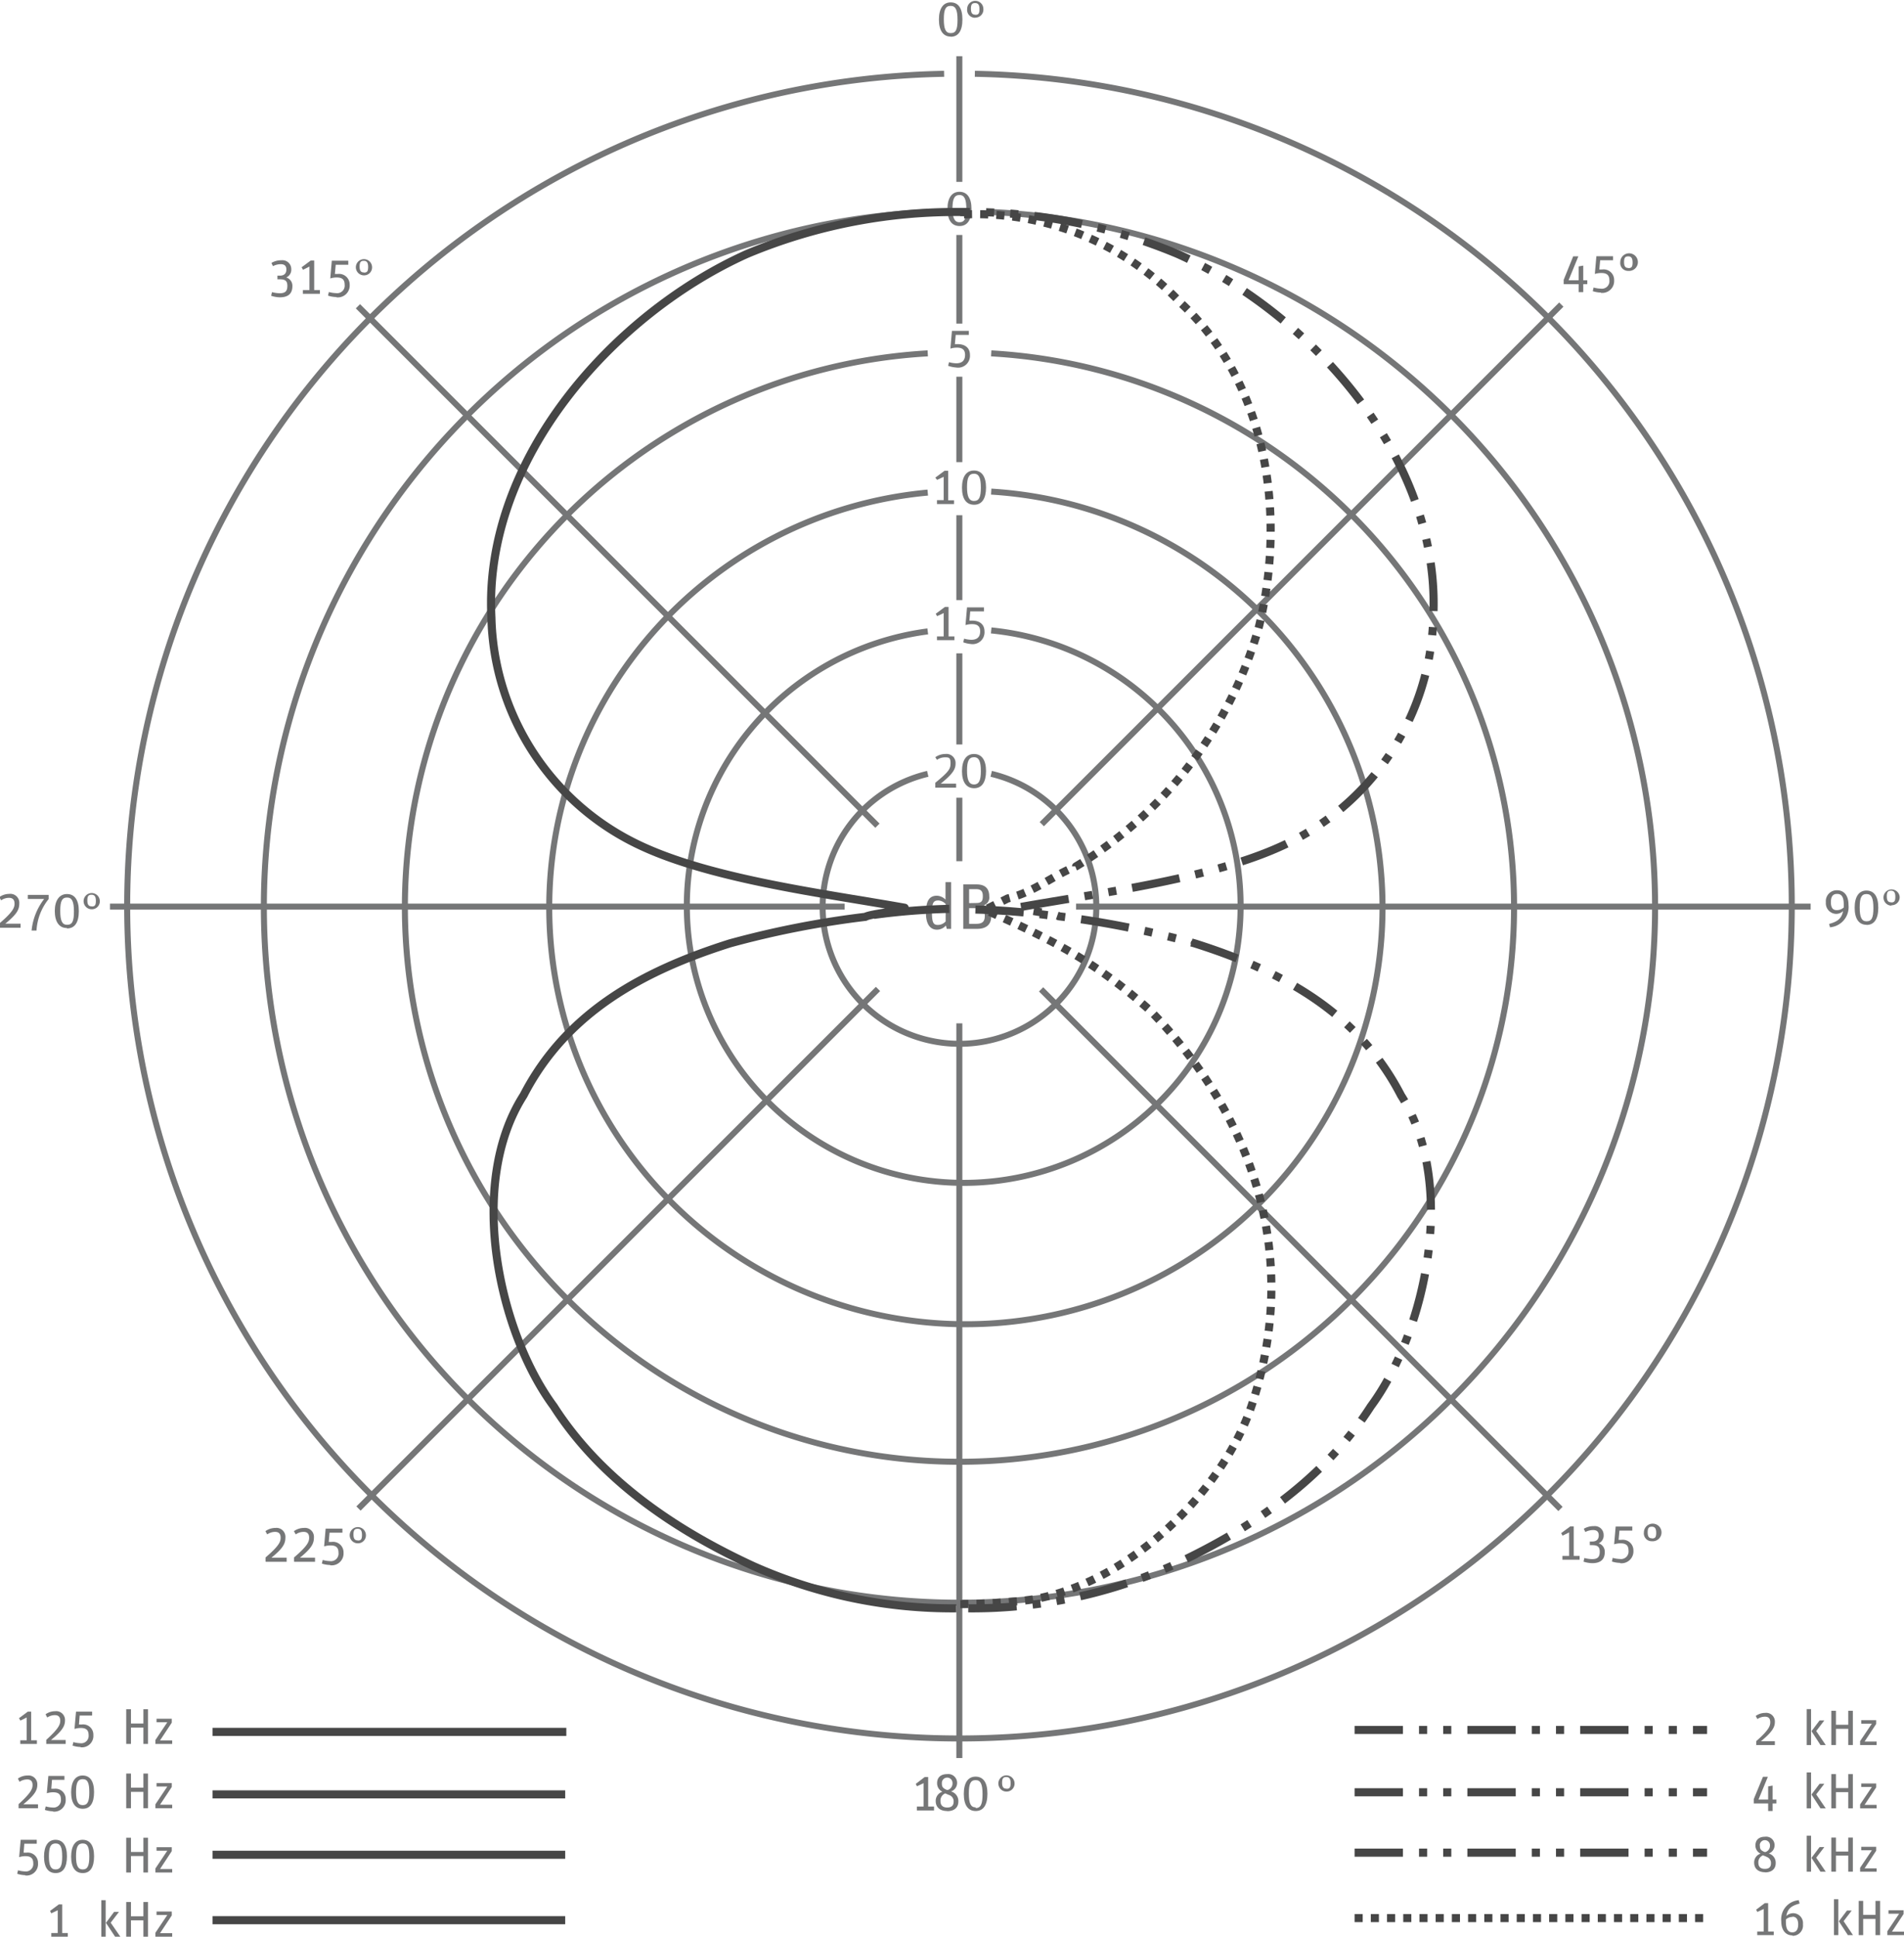 <?xml version="1.0" encoding="UTF-8" standalone="no"?>
<svg
   viewBox="0 0 136.23 138.55"
   version="1.1"
   id="svg2480"
   sodipodi:docname="Polar-pattern-U-87-Ai-figure8.svg"
   inkscape:version="1.2.2 (732a01da63, 2022-12-09)"
   xmlns:inkscape="http://www.inkscape.org/namespaces/inkscape"
   xmlns:sodipodi="http://sodipodi.sourceforge.net/DTD/sodipodi-0.dtd"
   xmlns="http://www.w3.org/2000/svg"
   xmlns:svg="http://www.w3.org/2000/svg">
  <sodipodi:namedview
     id="namedview2482"
     pagecolor="#ffffff"
     bordercolor="#000000"
     borderopacity="0.25"
     inkscape:showpageshadow="2"
     inkscape:pageopacity="0.0"
     inkscape:pagecheckerboard="0"
     inkscape:deskcolor="#d1d1d1"
     showgrid="false"
     inkscape:zoom="5.8029591"
     inkscape:cx="35.068315"
     inkscape:cy="69.361164"
     inkscape:window-width="1920"
     inkscape:window-height="991"
     inkscape:window-x="-9"
     inkscape:window-y="-9"
     inkscape:window-maximized="1"
     inkscape:current-layer="svg2480" />
  <defs
     id="defs2220">
    <style
       id="style2218">.cls-1,.cls-6{fill:#757677;}.cls-1,.cls-5{fill-rule:evenodd;}.cls-2,.cls-3,.cls-4,.cls-5,.cls-7,.cls-8,.cls-9{fill:none;}.cls-2,.cls-3,.cls-5{stroke:#757677;stroke-miterlimit:2.61;}.cls-2{stroke-width:0.43px;}.cls-3,.cls-5{stroke-width:0.43px;}.cls-7,.cls-8,.cls-9{stroke:#fff;stroke-linejoin:round;stroke-width:0.58px;}.cls-7{stroke-dasharray:0.58 0.58;}.cls-9{stroke-dasharray:3.46 1.15 0.58 1.15 0.58 1.15;}</style>
  </defs>
  <title
     id="title2222">PL_U87_F</title>
  <g
     id="PL-Legende">
    <path
       class="cls-1"
       d="M134.67,133.67h1.4v-.27h-1c.79-.64,1-1,1-1.37a.62.62,0,0,0-.69-.66,1.18,1.18,0,0,0-.68.22l.12.22a1,1,0,0,1,.54-.17c.25,0,.38.12.38.4s-.11.56-1,1.35v.29Z"
       transform="translate(-9.08 -8.83)"
       id="path2224" />
    <path
       class="cls-1"
       d="M138.35,133.67h.31V131.1h-.31v2.57Zm1,0h.36l-.68-1,.58-.76h-.34l-.58.77.65,1Z"
       transform="translate(-9.08 -8.83)"
       id="path2226" />
    <polygon
       class="cls-1"
       points="131.03 124.84 131.36 124.84 131.36 123.68 132.24 123.68 132.24 124.84 132.57 124.84 132.57 122.39 132.24 122.39 132.24 123.39 131.36 123.39 131.36 122.39 131.03 122.39 131.03 124.84 131.03 124.84"
       id="polygon2228" />
    <polygon
       class="cls-1"
       points="133.09 124.84 134.27 124.84 134.27 124.59 133.41 124.59 134.24 123.33 134.24 123.06 133.17 123.06 133.17 123.31 133.93 123.31 133.09 124.56 133.09 124.84 133.09 124.84"
       id="polygon2230" />
    <polygon
       class="cls-1"
       points="125.48 129.02 126.51 129.02 126.51 129.56 126.83 129.56 126.83 129.02 127.1 129.02 127.1 128.74 126.83 128.74 126.83 127.74 126.51 127.8 126.51 128.74 125.82 128.74 126.49 127.11 126.14 127.11 125.48 128.71 125.48 129.02 125.48 129.02"
       id="polygon2232" />
    <path
       class="cls-1"
       d="M138.35,138.2h.31v-2.57h-.31v2.57Zm1,0h.36l-.68-1,.58-.76h-.34l-.58.77.65,1Z"
       transform="translate(-9.08 -8.83)"
       id="path2234" />
    <polygon
       class="cls-1"
       points="131.03 129.37 131.36 129.37 131.36 128.21 132.24 128.21 132.24 129.37 132.57 129.37 132.57 126.92 132.24 126.92 132.24 127.92 131.36 127.92 131.36 126.92 131.03 126.92 131.03 129.37 131.03 129.37"
       id="polygon2236" />
    <polygon
       class="cls-1"
       points="133.09 129.37 134.27 129.37 134.27 129.12 133.41 129.12 134.24 127.87 134.24 127.59 133.17 127.59 133.17 127.84 133.93 127.84 133.09 129.09 133.09 129.37 133.09 129.37"
       id="polygon2238" />
    <path
       class="cls-1"
       d="M135.36,142.78c.48,0,.77-.24.77-.66a.68.68,0,0,0-.5-.69.62.62,0,0,0,.42-.6.6.6,0,0,0-.68-.6c-.45,0-.69.24-.69.62a.63.63,0,0,0,.37.59.65.65,0,0,0-.46.65c0,.4.27.68.79.68Zm.11-1.11a.45.45,0,0,1,.32.48c0,.24-.14.38-.43.38s-.47-.12-.47-.45a.53.53,0,0,1,.33-.52l.25.1Zm-.48-.83a.36.36,0,1,1,.73,0,.47.47,0,0,1-.31.48l-.08,0c-.29-.12-.33-.23-.33-.44Z"
       transform="translate(-9.08 -8.83)"
       id="path2240" />
    <path
       class="cls-1"
       d="M138.35,142.73h.31v-2.57h-.31v2.57Zm1,0h.36l-.68-1,.58-.76h-.34l-.58.77.65,1Z"
       transform="translate(-9.08 -8.83)"
       id="path2242" />
    <polygon
       class="cls-1"
       points="131.03 133.9 131.36 133.9 131.36 132.75 132.24 132.75 132.24 133.9 132.57 133.9 132.57 131.46 132.24 131.46 132.24 132.46 131.36 132.46 131.36 131.46 131.03 131.46 131.03 133.9 131.03 133.9"
       id="polygon2244" />
    <polygon
       class="cls-1"
       points="133.09 133.9 134.27 133.9 134.27 133.66 133.41 133.66 134.24 132.4 134.24 132.12 133.17 132.12 133.17 132.37 133.93 132.37 133.09 133.62 133.09 133.9 133.09 133.9"
       id="polygon2246" />
    <polygon
       class="cls-1"
       points="125.73 138.44 126.91 138.44 126.91 138.18 126.51 138.18 126.51 136.15 126.27 136.15 125.65 136.62 125.74 136.78 126.19 136.57 126.19 138.18 125.73 138.18 125.73 138.44 125.73 138.44"
       id="polygon2248" />
    <path
       class="cls-1"
       d="M137.33,147.32a.74.74,0,0,0,.75-.83.71.71,0,0,0-.69-.79.72.72,0,0,0-.5.2c.1-.57.41-.74.95-.89l-.06-.24a1.37,1.37,0,0,0-1.25,1.52c0,.65.34,1,.8,1Zm0-1.37c.27,0,.41.2.41.55s-.13.57-.42.57-.46-.21-.46-.74c0-.06,0-.12,0-.18a.66.66,0,0,1,.47-.18Z"
       transform="translate(-9.08 -8.83)"
       id="path2250" />
    <path
       class="cls-1"
       d="M140.3,147.27h.31v-2.57h-.31v2.57Zm1,0h.36l-.67-1,.58-.76h-.34l-.58.77.65,1Z"
       transform="translate(-9.08 -8.83)"
       id="path2252" />
    <polygon
       class="cls-1"
       points="132.99 138.44 133.31 138.44 133.31 137.28 134.19 137.28 134.19 138.44 134.52 138.44 134.52 135.99 134.19 135.99 134.19 136.99 133.31 136.99 133.31 135.99 132.99 135.99 132.99 138.44 132.99 138.44"
       id="polygon2254" />
    <polygon
       class="cls-1"
       points="135.04 138.44 136.23 138.44 136.23 138.19 135.37 138.19 136.2 136.93 136.2 136.66 135.12 136.66 135.12 136.91 135.88 136.91 135.04 138.16 135.04 138.44 135.04 138.44"
       id="polygon2256" />
    <polygon
       class="cls-1"
       points="1.45 124.76 2.64 124.76 2.64 124.5 2.23 124.5 2.23 122.45 1.99 122.45 1.36 122.92 1.46 123.09 1.91 122.87 1.91 124.5 1.45 124.5 1.45 124.76 1.45 124.76"
       id="polygon2258" />
    <path
       class="cls-1"
       d="M12.36,133.59h1.42v-.28H12.73c.8-.65,1-1,1-1.39a.63.63,0,0,0-.7-.67,1.19,1.19,0,0,0-.69.22l.12.23a1,1,0,0,1,.54-.17c.25,0,.39.12.39.4s-.12.57-1,1.37v.29Z"
       transform="translate(-9.08 -8.83)"
       id="path2260" />
    <path
       class="cls-1"
       d="M14.84,133.83a.82.82,0,0,0,.92-.88.73.73,0,0,0-.83-.75l-.2,0,.05-.64h.89v-.28H14.52l-.11,1.24a1.5,1.5,0,0,1,.45-.07c.36,0,.56.13.56.51a.53.53,0,0,1-.6.58,2,2,0,0,1-.49-.08l-.06.25a2,2,0,0,0,.58.1Z"
       transform="translate(-9.08 -8.83)"
       id="path2262" />
    <polygon
       class="cls-1"
       points="9.03 124.76 9.37 124.76 9.37 123.59 10.26 123.59 10.26 124.76 10.59 124.76 10.59 122.28 10.26 122.28 10.26 123.3 9.37 123.3 9.37 122.28 9.03 122.28 9.03 124.76 9.03 124.76"
       id="polygon2264" />
    <polygon
       class="cls-1"
       points="11.12 124.76 12.32 124.76 12.32 124.51 11.45 124.51 12.29 123.24 12.29 122.96 11.2 122.96 11.2 123.21 11.97 123.21 11.12 124.48 11.12 124.76 11.12 124.76"
       id="polygon2266" />
    <path
       class="cls-1"
       d="M10.38,138.19h1.42v-.28H10.75c.8-.65,1-1,1-1.39a.63.63,0,0,0-.7-.67,1.19,1.19,0,0,0-.69.22l.12.23a1,1,0,0,1,.54-.17c.25,0,.39.12.39.4s-.12.57-1,1.37v.29Z"
       transform="translate(-9.08 -8.83)"
       id="path2268" />
    <path
       class="cls-1"
       d="M12.86,138.43a.82.82,0,0,0,.92-.88.73.73,0,0,0-.83-.75l-.2,0,.05-.64h.89v-.28H12.54l-.11,1.24a1.5,1.5,0,0,1,.45-.07c.36,0,.56.13.56.51a.53.53,0,0,1-.6.58,2,2,0,0,1-.49-.08l-.06.25a2,2,0,0,0,.58.1Z"
       transform="translate(-9.08 -8.83)"
       id="path2270" />
    <path
       class="cls-1"
       d="M15,138.23c.53,0,.81-.4.81-1.2s-.31-1.18-.82-1.18-.82.42-.82,1.2.3,1.18.83,1.18Zm0-.26c-.35,0-.48-.29-.48-.94s.12-.92.48-.92.47.29.47.94-.12.92-.47.92Z"
       transform="translate(-9.08 -8.83)"
       id="path2272" />
    <polygon
       class="cls-1"
       points="9.03 129.36 9.37 129.36 9.37 128.19 10.26 128.19 10.26 129.36 10.59 129.36 10.59 126.88 10.26 126.88 10.26 127.89 9.37 127.89 9.37 126.88 9.03 126.88 9.03 129.36 9.03 129.36"
       id="polygon2274" />
    <polygon
       class="cls-1"
       points="11.12 129.36 12.32 129.36 12.32 129.11 11.45 129.11 12.29 127.84 12.29 127.56 11.2 127.56 11.2 127.81 11.97 127.81 11.12 129.08 11.12 129.36 11.12 129.36"
       id="polygon2276" />
    <path
       class="cls-1"
       d="M10.88,143a.82.82,0,0,0,.92-.88.73.73,0,0,0-.83-.75l-.2,0,.05-.64h.89v-.28H10.56l-.11,1.24a1.5,1.5,0,0,1,.45-.07c.36,0,.56.13.56.51a.53.53,0,0,1-.6.58,2,2,0,0,1-.49-.08l-.06.25a2,2,0,0,0,.58.1Z"
       transform="translate(-9.08 -8.83)"
       id="path2278" />
    <path
       class="cls-1"
       d="M13.06,142.83c.53,0,.81-.4.81-1.2s-.31-1.18-.82-1.18-.82.42-.82,1.2.3,1.18.83,1.18Zm0-.26c-.35,0-.48-.29-.48-.94s.12-.92.48-.92.47.29.47.94-.12.92-.47.92Z"
       transform="translate(-9.08 -8.83)"
       id="path2280" />
    <path
       class="cls-1"
       d="M15,142.83c.53,0,.81-.4.81-1.2s-.31-1.18-.82-1.18-.82.42-.82,1.2.3,1.18.83,1.18Zm0-.26c-.35,0-.48-.29-.48-.94s.12-.92.48-.92.47.29.47.94-.12.92-.47.92Z"
       transform="translate(-9.08 -8.83)"
       id="path2282" />
    <polygon
       class="cls-1"
       points="9.03 133.96 9.37 133.96 9.37 132.78 10.26 132.78 10.26 133.96 10.59 133.96 10.59 131.47 10.26 131.47 10.26 132.49 9.37 132.49 9.37 131.47 9.03 131.47 9.03 133.96 9.03 133.96"
       id="polygon2284" />
    <polygon
       class="cls-1"
       points="11.12 133.96 12.32 133.96 12.32 133.71 11.45 133.71 12.29 132.43 12.29 132.15 11.2 132.15 11.2 132.4 11.97 132.4 11.12 133.67 11.12 133.96 11.12 133.96"
       id="polygon2286" />
    <polygon
       class="cls-1"
       points="3.67 138.55 4.85 138.55 4.85 138.29 4.45 138.29 4.45 136.24 4.21 136.24 3.58 136.71 3.67 136.88 4.13 136.66 4.13 138.29 3.67 138.29 3.67 138.55 3.67 138.55"
       id="polygon2288" />
    <path
       class="cls-1"
       d="M16.33,147.38h.31v-2.61h-.31v2.61Zm1,0h.36l-.69-1,.59-.77h-.35l-.58.78.66,1Z"
       transform="translate(-9.08 -8.83)"
       id="path2290" />
    <polygon
       class="cls-1"
       points="9.03 138.55 9.37 138.55 9.37 137.38 10.26 137.38 10.26 138.55 10.59 138.55 10.59 136.07 10.26 136.07 10.26 137.09 9.37 137.09 9.37 136.07 9.03 136.07 9.03 138.55 9.03 138.55"
       id="polygon2292" />
    <polygon
       class="cls-1"
       points="11.12 138.55 12.32 138.55 12.32 138.3 11.45 138.3 12.29 137.03 12.29 136.75 11.2 136.75 11.2 137 11.97 137 11.12 138.27 11.12 138.55 11.12 138.55"
       id="polygon2294" />
  </g>
  <g
     id="PL-Raster">
    <path
       class="cls-2"
       d="M86.07,73.69h52.56m-121.68,0H69.51"
       transform="translate(-9.08 -8.83)"
       id="path2297" />
    <line
       class="cls-3"
       x1="74.54"
       y1="58.96"
       x2="111.71"
       y2="21.79"
       id="line2299" />
    <line
       class="cls-3"
       x1="25.65"
       y1="107.92"
       x2="62.82"
       y2="70.75"
       id="line2301" />
    <line
       class="cls-2"
       x1="68.64"
       y1="125.77"
       x2="68.64"
       y2="73.21"
       id="line2303" />
    <line
       class="cls-2"
       x1="74.49"
       y1="70.78"
       x2="111.65"
       y2="107.95"
       id="line2305" />
    <line
       class="cls-2"
       x1="25.61"
       y1="21.91"
       x2="62.78"
       y2="59.07"
       id="line2307" />
    <path
       class="cls-3"
       d="M75.46,64.19a9.79,9.79,0,1,0,4.54,0"
       transform="translate(-9.08 -8.83)"
       id="path2309" />
    <line
       class="cls-3"
       x1="68.64"
       y1="57.07"
       x2="68.64"
       y2="61.61"
       id="line2311" />
    <polyline
       class="cls-4"
       points="70.92 55.33 70.92 57.07 68.64 57.07"
       id="polyline2313" />
    <polyline
       class="cls-4"
       points="68.64 57.07 66.39 57.07 66.39 55.36"
       id="polyline2315" />
    <polyline
       class="cls-4"
       points="68.64 53.26 66.39 53.26 66.39 55.36"
       id="polyline2317" />
    <polyline
       class="cls-4"
       points="68.64 53.26 70.92 53.26 70.92 55.33"
       id="polyline2319" />
    <path
       class="cls-3"
       d="M75.46,54A19.81,19.81,0,1,0,80,53.93"
       transform="translate(-9.08 -8.83)"
       id="path2321" />
    <line
       class="cls-3"
       x1="68.64"
       y1="46.74"
       x2="68.64"
       y2="53.26"
       id="line2323" />
    <polyline
       class="cls-4"
       points="68.64 42.93 70.92 42.93 70.92 45.1"
       id="polyline2325" />
    <polyline
       class="cls-4"
       points="68.64 42.93 66.39 42.93 66.39 45.16"
       id="polyline2327" />
    <polyline
       class="cls-4"
       points="70.92 45.1 70.92 46.74 68.64 46.74"
       id="polyline2329" />
    <polyline
       class="cls-4"
       points="68.64 46.74 66.39 46.74 66.39 45.16"
       id="polyline2331" />
    <path
       class="cls-3"
       d="M75.46,44.07A29.81,29.81,0,1,0,80,44"
       transform="translate(-9.08 -8.83)"
       id="path2333" />
    <line
       class="cls-3"
       x1="68.64"
       y1="36.86"
       x2="68.64"
       y2="42.93"
       id="line2335" />
    <line
       class="cls-4"
       x1="68.64"
       y1="33.06"
       x2="68.64"
       y2="36.86"
       id="line2337" />
    <polyline
       class="cls-4"
       points="70.92 35.2 70.92 36.86 68.64 36.86"
       id="polyline2339" />
    <polyline
       class="cls-4"
       points="68.64 36.86 66.39 36.86 66.39 35.24"
       id="polyline2341" />
    <polyline
       class="cls-4"
       points="68.64 33.06 70.92 33.06 70.92 35.2"
       id="polyline2343" />
    <polyline
       class="cls-4"
       points="68.64 33.06 66.39 33.06 66.39 35.24"
       id="polyline2345" />
    <path
       class="cls-3"
       d="M75.46,34.11a39.68,39.68,0,1,0,4.54,0"
       transform="translate(-9.08 -8.83)"
       id="path2347" />
    <line
       class="cls-3"
       x1="68.64"
       y1="26.95"
       x2="68.64"
       y2="33.06"
       id="line2349" />
    <polyline
       class="cls-4"
       points="70.92 25.24 70.92 26.95 68.64 26.95"
       id="polyline2351" />
    <polyline
       class="cls-4"
       points="68.64 26.95 66.39 26.95 66.39 25.27"
       id="polyline2353" />
    <polyline
       class="cls-4"
       points="68.64 23.15 66.39 23.15 66.39 25.27"
       id="polyline2355" />
    <polyline
       class="cls-4"
       points="68.64 23.15 70.92 23.15 70.92 25.24"
       id="polyline2357" />
    <path
       class="cls-5"
       d="M75.46,24A49.77,49.77,0,1,0,80,24"
       transform="translate(-9.08 -8.83)"
       id="path2359" />
    <line
       class="cls-3"
       x1="68.64"
       y1="16.81"
       x2="68.64"
       y2="23.15"
       id="line2361" />
    <line
       class="cls-3"
       x1="68.64"
       y1="13.01"
       x2="68.64"
       y2="4.02"
       id="line2363" />
    <polyline
       class="cls-4"
       points="70.92 15.16 70.92 16.82 68.64 16.82"
       id="polyline2365" />
    <polyline
       class="cls-4"
       points="68.64 16.82 66.39 16.82 66.39 15.17"
       id="polyline2367" />
    <polyline
       class="cls-4"
       points="68.64 13.01 66.39 13.01 66.39 15.17"
       id="polyline2369" />
    <polyline
       class="cls-4"
       points="68.64 13.01 70.92 13.01 70.92 15.16"
       id="polyline2371" />
    <path
       class="cls-5"
       d="M76.63,14.11a59.55,59.55,0,1,0,2.2,0"
       transform="translate(-9.08 -8.83)"
       id="path2373" />
    <polyline
       class="cls-4"
       points="69.76 5.27 69.76 6.4 67.55 6.4 67.55 5.28"
       id="polyline2375" />
    <polyline
       class="cls-4"
       points="69.76 5.27 69.76 2.59 67.55 2.59 67.55 5.28"
       id="polyline2377" />
  </g>
  <g
     id="PL-Bemaßung">
    <path
       class="cls-1"
       d="M77.1,11.46c.54,0,.84-.41.84-1.24S77.63,9,77.1,9s-.84.43-.84,1.23.31,1.22.85,1.22Zm0-.26c-.36,0-.49-.3-.49-1s.13-.95.49-.95.49.3.49,1-.12.95-.49.95Z"
       transform="translate(-9.08 -8.83)"
       id="path2380" />
    <path
       class="cls-1"
       d="M78.86,10.09a.57.57,0,0,0,.58-.62.58.58,0,1,0-1.16,0,.56.56,0,0,0,.58.63Zm0-.21c-.21,0-.31-.11-.31-.43s.1-.4.3-.4.31.11.31.44-.09.4-.3.4Z"
       transform="translate(-9.08 -8.83)"
       id="path2382" />
    <polygon
       class="cls-1"
       points="111.88 20.33 112.95 20.33 112.95 20.9 113.28 20.9 113.28 20.33 113.57 20.33 113.57 20.05 113.28 20.05 113.28 19 112.95 19.06 112.95 20.05 112.23 20.05 112.93 18.34 112.56 18.34 111.88 20.02 111.88 20.33 111.88 20.33"
       id="polygon2384" />
    <path
       class="cls-1"
       d="M123.62,29.78a.85.85,0,0,0,.95-.9.75.75,0,0,0-.86-.77l-.2,0,.06-.66h.92v-.29h-1.19l-.11,1.27a1.53,1.53,0,0,1,.46-.07c.37,0,.58.13.58.52a.54.54,0,0,1-.62.6,2.07,2.07,0,0,1-.51-.08l-.06.26a2,2,0,0,0,.59.1Z"
       transform="translate(-9.08 -8.83)"
       id="path2386" />
    <path
       class="cls-1"
       d="M125.59,28.21a.63.63,0,1,0-.58-.63.56.56,0,0,0,.58.63Zm0-.21c-.21,0-.31-.11-.31-.43s.1-.4.3-.4.31.11.31.44-.09.4-.3.4Z"
       transform="translate(-9.08 -8.83)"
       id="path2388" />
    <path
       class="cls-1"
       d="M140,75.17a1.45,1.45,0,0,0,1.34-1.6c0-.7-.34-1.05-.82-1.05a.78.78,0,0,0-.8.86.76.76,0,0,0,.73.83.73.73,0,0,0,.5-.2c-.11.58-.46.77-1,.92l.07.25Zm.49-1.23c-.28,0-.41-.18-.41-.57s.13-.59.44-.59.48.19.48.76c0,.07,0,.14,0,.21a.72.72,0,0,1-.5.19Z"
       transform="translate(-9.08 -8.83)"
       id="path2390" />
    <path
       class="cls-1"
       d="M142.63,75c.54,0,.84-.41.84-1.24s-.32-1.22-.85-1.22-.84.43-.84,1.23.31,1.22.85,1.22Zm0-.26c-.36,0-.49-.3-.49-1s.13-.95.49-.95.49.3.49,1-.12.95-.49.95Z"
       transform="translate(-9.08 -8.83)"
       id="path2392" />
    <path
       class="cls-1"
       d="M144.39,73.59A.57.57,0,0,0,145,73a.58.58,0,1,0-.58.62Zm0-.21c-.21,0-.31-.11-.31-.43s.1-.4.3-.4.31.11.31.44-.09.4-.3.4Z"
       transform="translate(-9.08 -8.83)"
       id="path2394" />
    <polygon
       class="cls-1"
       points="111.79 111.58 113.02 111.58 113.02 111.31 112.6 111.31 112.6 109.2 112.35 109.2 111.7 109.68 111.8 109.86 112.27 109.63 112.27 111.31 111.79 111.31 111.79 111.58 111.79 111.58"
       id="polygon2396" />
    <path
       class="cls-1"
       d="M123,120.66c.64,0,.9-.3.9-.8a.62.62,0,0,0-.44-.62.6.6,0,0,0,.36-.6.63.63,0,0,0-.7-.63,1.36,1.36,0,0,0-.72.19l.11.23a1.23,1.23,0,0,1,.56-.14c.28,0,.4.14.4.38s-.12.44-.46.44h-.18v.26h.14c.39,0,.57.09.57.47s-.15.53-.55.53a2.45,2.45,0,0,1-.55-.08l-.06.26a2.12,2.12,0,0,0,.63.11Z"
       transform="translate(-9.08 -8.83)"
       id="path2398" />
    <path
       class="cls-1"
       d="M125,120.66a.85.85,0,0,0,.95-.9.76.76,0,0,0-.86-.77l-.2,0,.06-.66h.92v-.29h-1.19l-.11,1.27a1.52,1.52,0,0,1,.46-.07c.37,0,.57.13.57.52a.54.54,0,0,1-.62.6,2.06,2.06,0,0,1-.51-.08l-.06.26a2,2,0,0,0,.59.1Z"
       transform="translate(-9.08 -8.83)"
       id="path2400" />
    <path
       class="cls-1"
       d="M127.28,119.09a.63.63,0,1,0-.58-.63.56.56,0,0,0,.58.63Zm0-.21c-.21,0-.31-.11-.31-.43s.1-.4.3-.4.31.11.31.44-.09.4-.3.4Z"
       transform="translate(-9.08 -8.83)"
       id="path2402" />
    <path
       class="cls-1"
       d="M28.12,120.56h1.47v-.29H28.5c.82-.67,1-1,1-1.44a.64.64,0,0,0-.72-.69,1.23,1.23,0,0,0-.71.23l.13.23a1,1,0,0,1,.56-.18c.26,0,.4.13.4.42s-.12.59-1.08,1.41v.3Z"
       transform="translate(-9.08 -8.83)"
       id="path2404" />
    <path
       class="cls-1"
       d="M30.16,120.56h1.46v-.29H30.54c.82-.67,1-1,1-1.44a.64.64,0,0,0-.72-.69,1.23,1.23,0,0,0-.71.23l.13.23a1,1,0,0,1,.56-.18c.26,0,.4.13.4.42s-.12.59-1.08,1.41v.3Z"
       transform="translate(-9.08 -8.83)"
       id="path2406" />
    <path
       class="cls-1"
       d="M32.71,120.81a.85.85,0,0,0,.95-.9.75.75,0,0,0-.86-.77l-.2,0,.06-.66h.92v-.29H32.38l-.11,1.27a1.55,1.55,0,0,1,.46-.07c.37,0,.57.13.57.52a.54.54,0,0,1-.62.6,2.07,2.07,0,0,1-.51-.08l-.06.26a2,2,0,0,0,.59.1Z"
       transform="translate(-9.08 -8.83)"
       id="path2408" />
    <path
       class="cls-1"
       d="M34.68,119.24a.57.57,0,0,0,.58-.62.58.58,0,1,0-.58.62Zm0-.21c-.21,0-.31-.11-.31-.43s.1-.4.3-.4.31.11.31.44-.09.4-.3.4Z"
       transform="translate(-9.08 -8.83)"
       id="path2410" />
    <path
       class="cls-1"
       d="M9.08,75.2h1.47v-.29H9.46c.82-.67,1-1,1-1.44a.64.64,0,0,0-.72-.69,1.23,1.23,0,0,0-.71.23l.13.23a1,1,0,0,1,.56-.18c.26,0,.4.13.4.42s-.12.59-1.08,1.41v.3Z"
       transform="translate(-9.08 -8.83)"
       id="path2412" />
    <path
       class="cls-1"
       d="M11.69,75.44a3.93,3.93,0,0,1,.87-2.29v-.3H11.07v.29h1.17a4.41,4.41,0,0,0-.9,2.26l.35,0Z"
       transform="translate(-9.08 -8.83)"
       id="path2414" />
    <path
       class="cls-1"
       d="M13.88,75.25c.54,0,.84-.41.84-1.24s-.32-1.22-.85-1.22S13,73.23,13,74s.31,1.22.85,1.22Zm0-.26c-.36,0-.49-.3-.49-1s.13-.95.49-.95.49.3.49,1-.12.95-.49.95Z"
       transform="translate(-9.08 -8.83)"
       id="path2416" />
    <path
       class="cls-1"
       d="M15.64,73.88a.57.57,0,0,0,.58-.62.58.58,0,1,0-.58.62Zm0-.21c-.21,0-.31-.11-.31-.43s.1-.4.3-.4.31.11.31.44-.09.4-.3.4Z"
       transform="translate(-9.08 -8.83)"
       id="path2418" />
    <path
       class="cls-1"
       d="M29.1,30.1c.64,0,.9-.3.9-.8a.62.62,0,0,0-.44-.62.6.6,0,0,0,.36-.6.63.63,0,0,0-.7-.63,1.36,1.36,0,0,0-.72.19l.11.23a1.23,1.23,0,0,1,.56-.14c.28,0,.4.14.4.38s-.12.44-.46.44h-.18v.26h.14c.39,0,.57.09.57.47s-.15.53-.55.53a2.47,2.47,0,0,1-.55-.08l-.06.26a2.12,2.12,0,0,0,.63.11Z"
       transform="translate(-9.08 -8.83)"
       id="path2420" />
    <polygon
       class="cls-1"
       points="21.67 21.02 22.89 21.02 22.89 20.75 22.48 20.75 22.48 18.64 22.23 18.64 21.58 19.12 21.68 19.3 22.14 19.07 22.14 20.75 21.67 20.75 21.67 21.02 21.67 21.02"
       id="polygon2422" />
    <path
       class="cls-1"
       d="M33.15,30.1a.85.85,0,0,0,.95-.9.76.76,0,0,0-.86-.77l-.2,0,.06-.66H34v-.29H32.82l-.11,1.27a1.53,1.53,0,0,1,.46-.07c.37,0,.57.13.57.52a.54.54,0,0,1-.62.6,2.07,2.07,0,0,1-.51-.08l-.06.26a2,2,0,0,0,.59.1Z"
       transform="translate(-9.08 -8.83)"
       id="path2424" />
    <path
       class="cls-1"
       d="M35.12,28.53a.57.57,0,0,0,.58-.62.58.58,0,1,0-.58.62Zm0-.21c-.21,0-.31-.11-.31-.43s.1-.4.3-.4.31.11.31.44-.09.4-.3.4Z"
       transform="translate(-9.08 -8.83)"
       id="path2426" />
    <polygon
       class="cls-1"
       points="65.6 129.52 66.83 129.52 66.83 129.24 66.41 129.24 66.41 127.13 66.16 127.13 65.52 127.62 65.61 127.79 66.08 127.57 66.08 129.24 65.6 129.24 65.6 129.52 65.6 129.52"
       id="polygon2428" />
    <path
       class="cls-1"
       d="M76.85,138.4c.5,0,.8-.25.8-.69a.71.71,0,0,0-.53-.72.64.64,0,0,0,.44-.62.63.63,0,0,0-.71-.62c-.47,0-.72.25-.72.64a.66.66,0,0,0,.38.62.68.68,0,0,0-.48.67c0,.42.28.71.82.71Zm.12-1.16a.47.47,0,0,1,.34.5c0,.25-.15.4-.45.4s-.49-.13-.49-.47a.55.55,0,0,1,.34-.54l.26.11Zm-.5-.86a.38.38,0,1,1,.76,0,.49.49,0,0,1-.32.5l-.09,0c-.3-.13-.35-.24-.35-.46Z"
       transform="translate(-9.08 -8.83)"
       id="path2430" />
    <path
       class="cls-1"
       d="M78.89,138.39c.54,0,.84-.41.84-1.24s-.32-1.22-.85-1.22-.84.43-.84,1.24.31,1.22.85,1.22Zm0-.26c-.36,0-.49-.3-.49-1s.13-.95.49-.95.49.3.49,1-.12,1-.49,1Z"
       transform="translate(-9.08 -8.83)"
       id="path2432" />
    <path
       class="cls-1"
       d="M81.09,137a.57.57,0,0,0,.58-.62.58.58,0,1,0-.58.62Zm0-.21c-.21,0-.31-.11-.31-.43s.1-.4.3-.4.31.11.31.44-.09.4-.3.4Z"
       transform="translate(-9.08 -8.83)"
       id="path2434" />
    <path
       class="cls-1"
       d="M76.12,75.34a.85.85,0,0,0,.64-.3l.06.24h.31V71.94h-.4v1.25a.91.91,0,0,0-.61-.28c-.54,0-.79.36-.79,1.23s.35,1.2.79,1.2Zm.07-.34c-.31,0-.43-.14-.43-.89s.14-.86.47-.86a.79.79,0,0,1,.51.25v1.25a.76.76,0,0,1-.55.25Z"
       transform="translate(-9.08 -8.83)"
       id="path2436" />
    <path
       class="cls-1"
       d="M78,75.28h1c.59,0,1-.26,1-.89a.73.73,0,0,0-.53-.8.58.58,0,0,0,.39-.64c0-.5-.24-.85-.91-.85H78v3.18Zm.42-.36V73.8h.54c.44,0,.58.18.58.56s-.16.56-.6.56Zm0-1.48v-1h.5c.37,0,.48.17.48.5s-.08.49-.46.49Z"
       transform="translate(-9.08 -8.83)"
       id="path2438" />
    <path
       class="cls-6"
       d="M76.92,35l.06-.26a2.13,2.13,0,0,0,.52.08c.43,0,.63-.22.63-.6s-.21-.52-.58-.52a1.58,1.58,0,0,0-.47.07l.11-1.27H78.4v.29h-.94l-.06.66.21,0c.51,0,.87.26.87.77a.85.85,0,0,1-1,.9A2.11,2.11,0,0,1,76.92,35Z"
       transform="translate(-9.08 -8.83)"
       id="path2440" />
    <path
       class="cls-6"
       d="M76.12,44.61h.48V42.94l-.47.22L76,43l.66-.49h.26v2.11h.42v.27H76.12Z"
       transform="translate(-9.08 -8.83)"
       id="path2442" />
    <path
       class="cls-6"
       d="M77.91,43.72c0-.8.32-1.23.86-1.23s.86.42.86,1.22-.3,1.23-.85,1.23S77.91,44.54,77.91,43.72Zm1.35,0c0-.67-.12-1-.49-1s-.5.29-.5.95.13,1,.5,1S79.26,44.38,79.26,43.72Z"
       transform="translate(-9.08 -8.83)"
       id="path2444" />
    <path
       class="cls-6"
       d="M76.12,54.36h.48V52.69l-.47.22-.1-.17.66-.49h.26v2.11h.42v.27H76.12Z"
       transform="translate(-9.08 -8.83)"
       id="path2446" />
    <path
       class="cls-6"
       d="M78,54.78l.06-.26a2.13,2.13,0,0,0,.52.08c.43,0,.63-.22.63-.6s-.21-.52-.58-.52a1.58,1.58,0,0,0-.47.07l.11-1.27h1.21v.29H78.5l-.06.66.21,0c.51,0,.87.26.87.77a.85.85,0,0,1-1,.9A2.1,2.1,0,0,1,78,54.78Z"
       transform="translate(-9.08 -8.83)"
       id="path2448" />
    <path
       class="cls-6"
       d="M76,64.83c1-.82,1.09-1,1.09-1.41s-.14-.41-.4-.41a1,1,0,0,0-.57.18L76,63a1.26,1.26,0,0,1,.72-.23.65.65,0,0,1,.73.69c0,.42-.23.76-1.06,1.43h1.1v.29H76Z"
       transform="translate(-9.08 -8.83)"
       id="path2450" />
    <path
       class="cls-6"
       d="M77.91,64c0-.8.32-1.23.86-1.23s.86.42.86,1.22-.3,1.23-.85,1.23S77.91,64.79,77.91,64Zm1.35,0c0-.67-.12-1-.49-1s-.5.29-.5.95.13,1,.5,1S79.26,64.63,79.26,64Z"
       transform="translate(-9.08 -8.83)"
       id="path2452" />
    <path
       class="cls-6"
       d="M76.87,23.78c0-.8.32-1.23.86-1.23s.86.42.86,1.22S78.29,25,77.74,25,76.87,24.6,76.87,23.78Zm1.35,0c0-.67-.12-1-.49-1s-.5.29-.5.95.13,1,.5,1S78.23,24.44,78.23,23.78Z"
       transform="translate(-9.08 -8.83)"
       id="path2454" />
  </g>
  <g
     id="U87_F">
    <path
       class="cls-7"
       d="M77.79,123.59a47.18,47.18,0,0,0,4.87-.29c6.95-1,13.89-7.63,16-14,3.57-10.78-.08-20.8-7.3-28.19-3.89-3.48-7-5.05-11.8-7.19.53-.28,1.07-.53,1.61-.81,2-.5,3.15-1.6,4.9-2.3a29.27,29.27,0,0,0,13.1-17.2c2-8.2.45-17.49-5.6-23.1a20.09,20.09,0,0,0-15.72-6.33"
       transform="translate(-9.08 -8.83)"
       id="path2457"
       style="stroke:#464646;stroke-opacity:1" />
    <path
       class="cls-8"
       d="M77.5,123.89a35,35,0,0,1-14.47-3c-5-2.3-10.73-5.83-14.33-11.45-3.89-5.26-6.26-15.84-2.16-22.25,3.1-6,8.64-8.93,14.76-10.87A66.36,66.36,0,0,1,71,74.42c.36-.22,2.74-.43,2.81-.65-5.62-1-13.61-2-18.79-4.39A18.49,18.49,0,0,1,44.24,53C43.66,41.66,53,31.29,62.52,27A38.71,38.71,0,0,1,78.08,24M77,73.85a48.24,48.24,0,0,0-5.4.43"
       transform="translate(-9.08 -8.83)"
       id="path2459"
       style="stroke:#464646;stroke-opacity:1" />
    <path
       class="cls-9"
       d="M78.36,123.89a35,35,0,0,0,14.47-3c5-2.3,10.73-5.83,14.33-11.45,3.89-5.26,6.26-15.84,2.16-22.25-3.1-6-8.64-8.93-14.76-10.87a66.38,66.38,0,0,0-9.72-1.94c-.36-.22-2.74-.43-2.81-.65,5.62-1,13.61-2,18.79-4.39A18.49,18.49,0,0,0,111.63,53c.57-11.38-8.79-21.74-18.29-26A38.7,38.7,0,0,0,77.79,24m1.08,49.9a48.22,48.22,0,0,1,5.4.43"
       transform="translate(-9.08 -8.83)"
       id="path2461"
       style="stroke:#464646;stroke-opacity:1" />
    <line
       class="cls-8"
       x1="15.21"
       y1="123.9"
       x2="40.52"
       y2="123.9"
       id="line2463"
       style="stroke:#464646;stroke-opacity:1" />
    <line
       class="cls-9"
       x1="96.92"
       y1="128.22"
       x2="122.14"
       y2="128.22"
       id="line2465"
       style="stroke:#464646;stroke-opacity:1" />
    <line
       class="cls-8"
       x1="15.21"
       y1="128.37"
       x2="40.44"
       y2="128.37"
       id="line2467"
       style="stroke:#464646;stroke-opacity:1" />
    <line
       class="cls-9"
       x1="96.92"
       y1="123.76"
       x2="122.14"
       y2="123.76"
       id="line2469"
       style="stroke:#464646;stroke-opacity:1" />
    <line
       class="cls-9"
       x1="96.92"
       y1="132.54"
       x2="122.14"
       y2="132.54"
       id="line2471"
       style="stroke:#464646;stroke-opacity:1" />
    <line
       class="cls-8"
       x1="15.21"
       y1="137.37"
       x2="40.44"
       y2="137.37"
       id="line2473"
       style="stroke:#464646;stroke-opacity:1" />
    <line
       class="cls-8"
       x1="15.21"
       y1="132.69"
       x2="40.44"
       y2="132.69"
       id="line2475"
       style="stroke:#464646;stroke-opacity:1" />
    <line
       class="cls-7"
       x1="96.92"
       y1="137.22"
       x2="122.14"
       y2="137.22"
       id="line2477"
       style="stroke:#464646;stroke-opacity:1" />
  </g>
</svg>
